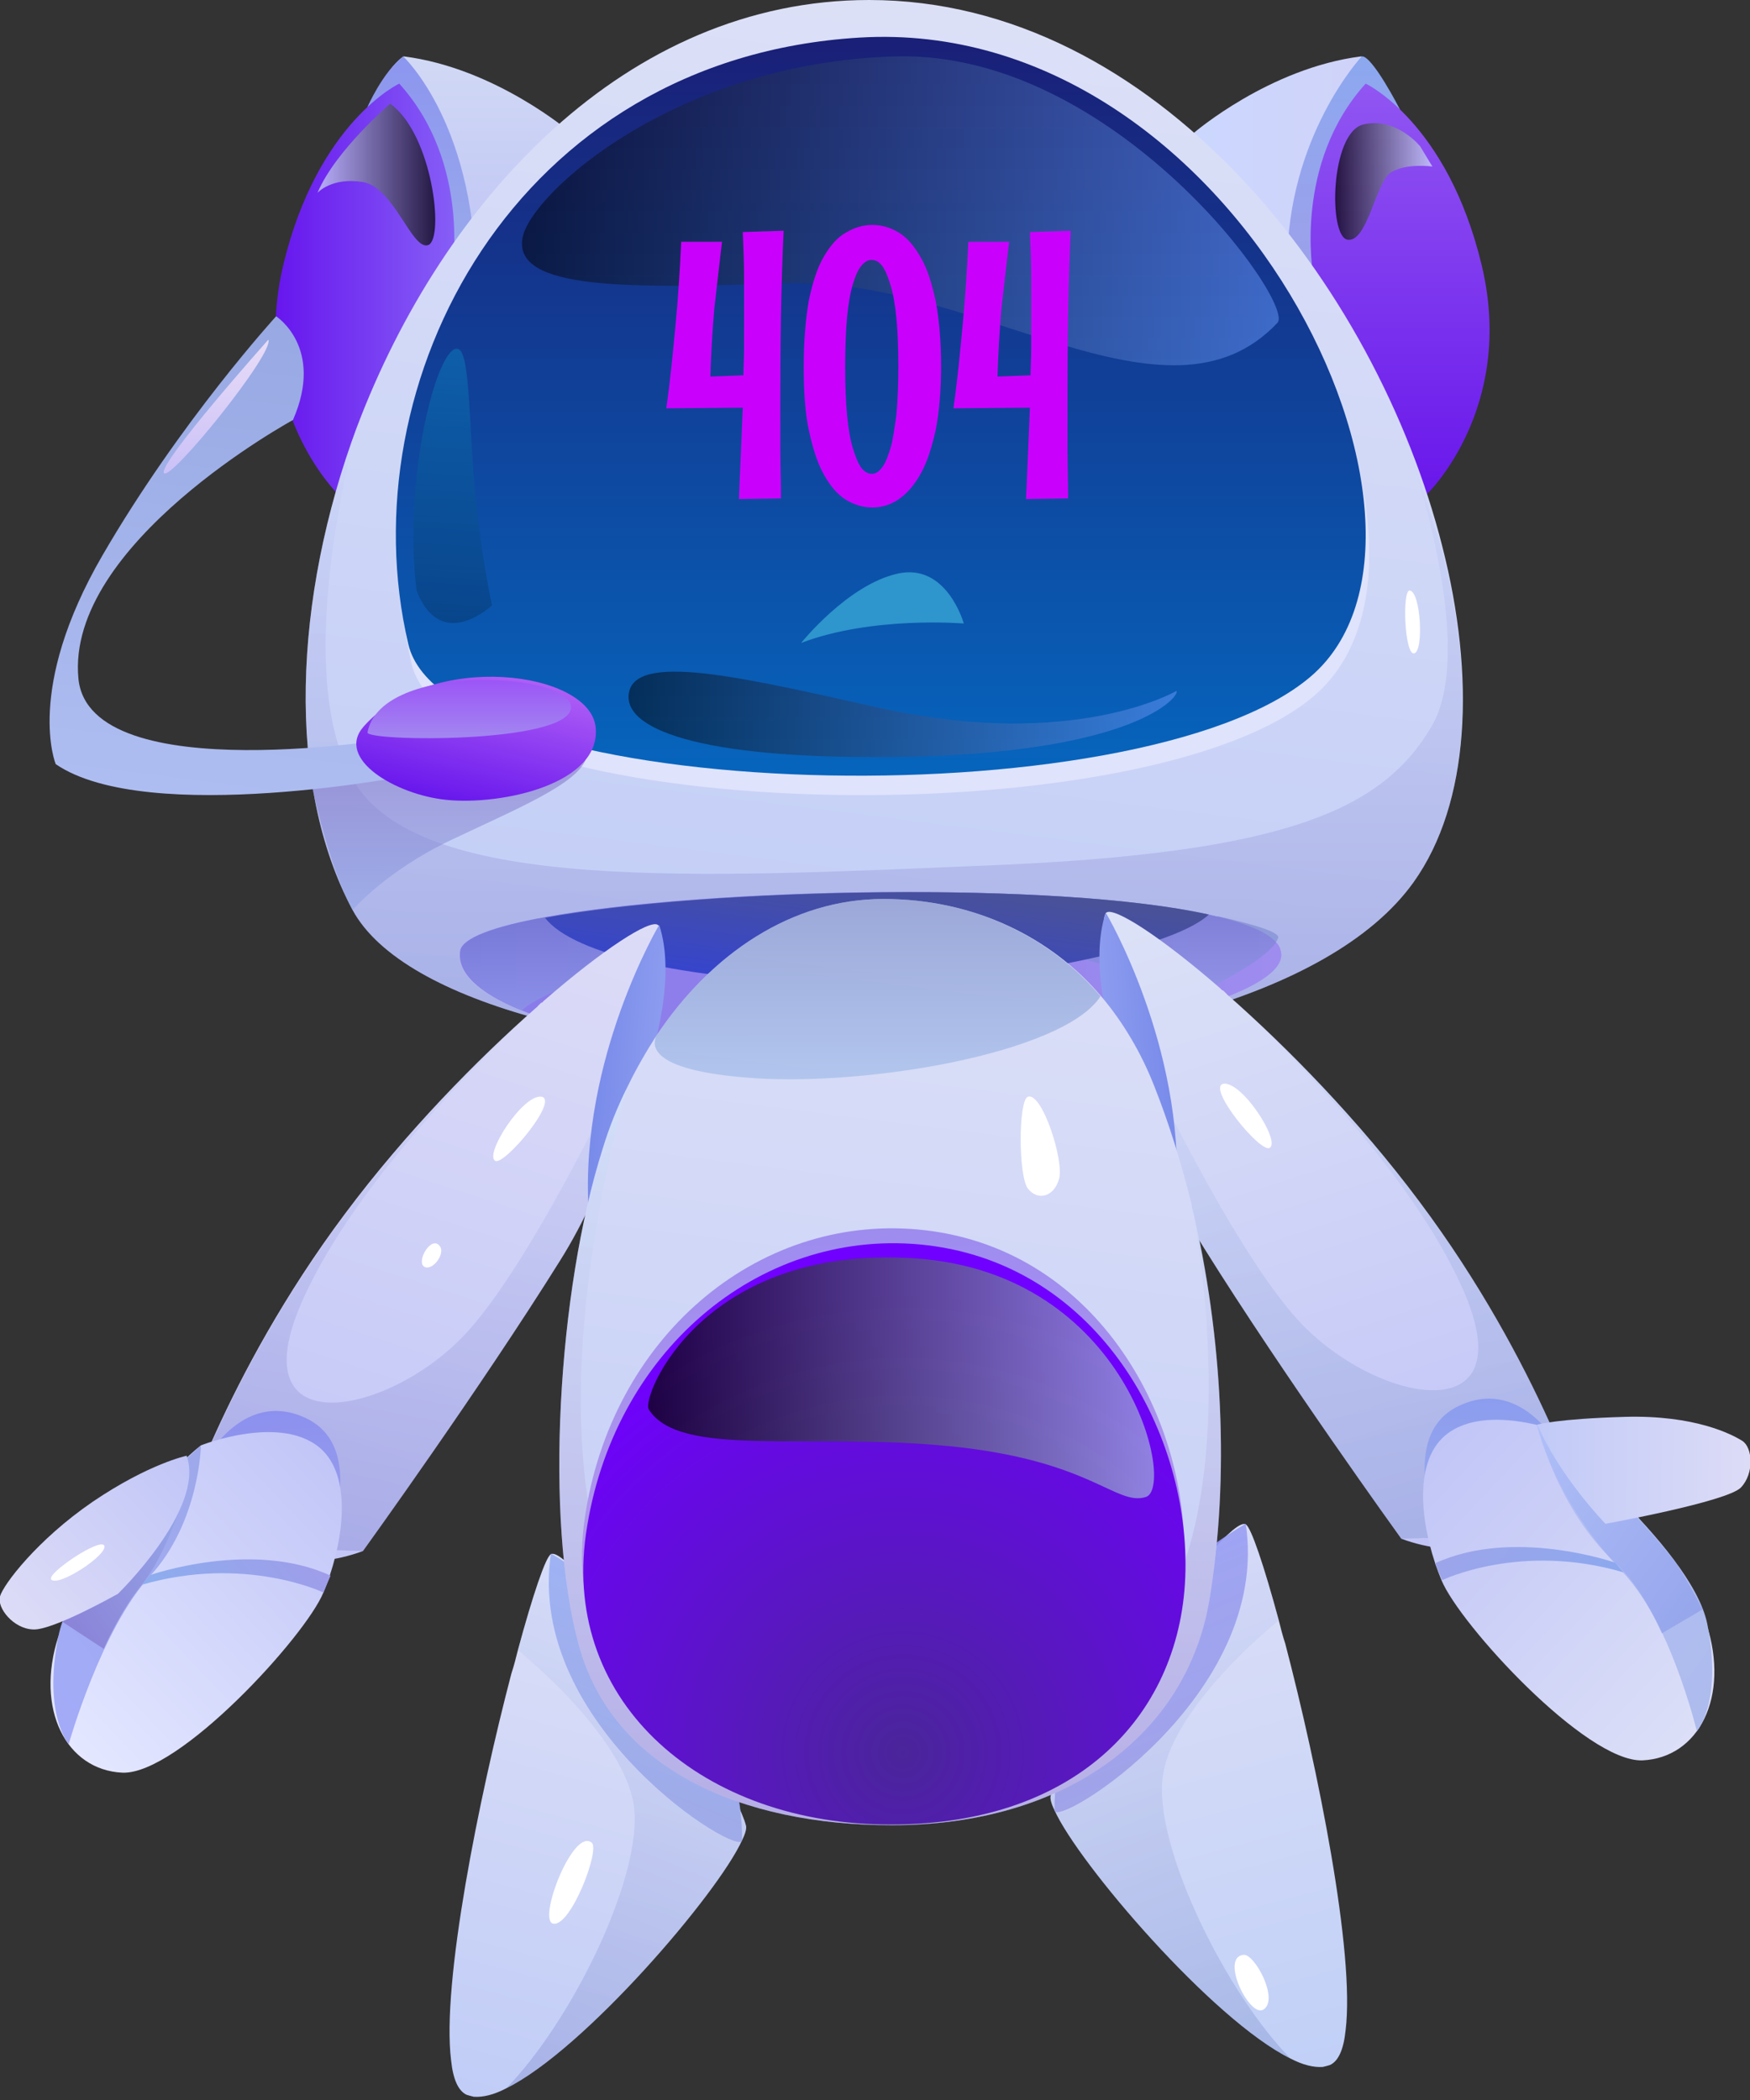 <svg width="270" height="324" viewBox="0 0 270 324" fill="none" xmlns="http://www.w3.org/2000/svg">
<rect x="0" y="0" width="270" height="324" fill="#333333" stroke="none"/>
<g clip-path="url(#clip0_122_375)">
<path d="M197.3 250C197.6 251.2 197.9 252.4 198.3 253.6C203.3 272.7 209.1 301.4 207.6 313.3C207.3 316.2 206.5 318 205.2 318.6C204.9 318.7 204.5 318.8 204.1 318.9C202.7 319 201 318.6 199.1 317.6C187.1 311.7 166.4 287.5 162.7 279.3C162.2 278.3 162 277.5 162.1 277.1C164.2 268.8 189.2 233.4 192.2 235.2C193 235.6 195 241.5 197.3 250Z" fill="url(#paint0_linear_122_375)"/>
<path d="M162.7 279.3C162.7 282.3 196.2 261.8 192.2 235.1C192.2 235.1 162.6 251.4 162.7 279.3Z" fill="url(#paint1_linear_122_375)"/>
<path opacity="0.3" d="M197.3 250C197.3 250 180 263.8 179.3 275C178.6 286.1 189.3 307.6 199.1 317.6C187.1 311.7 166.4 287.5 162.7 279.3C162.2 278.3 162 277.5 162.1 277.1C164.2 268.8 189.2 233.4 192.2 235.2C193 235.6 195 241.5 197.3 250Z" fill="url(#paint2_linear_122_375)"/>
<path d="M79.9 254.6C79.6 255.8 79.3 257 78.9 258.2C73.9 277.3 68.1 306 69.6 317.9C69.9 320.8 70.7 322.6 72 323.2C72.3 323.3 72.7 323.4 73.1 323.5C74.5 323.6 76.2 323.2 78.1 322.2C90.1 316.3 110.8 292.1 114.5 283.9C115 282.9 115.2 282.1 115.1 281.7C113 273.4 88 238 85 239.8C84.2 240.2 82.2 246.1 79.9 254.6Z" fill="url(#paint3_linear_122_375)"/>
<path d="M114.5 283.9C114.5 286.9 81 266.4 85 239.7C85 239.7 114.5 256 114.5 283.9Z" fill="url(#paint4_linear_122_375)"/>
<path d="M91.3 284.3C92.6 285.4 88.1 297.2 85.4 296.8C82.8 296.5 88.4 281.9 91.3 284.3Z" fill="white"/>
<path d="M191.9 301.6C193.6 301.5 197.3 308.4 195 310C192.9 311.6 188.1 301.9 191.9 301.6Z" fill="white"/>
<path opacity="0.3" d="M79.9 254.6C79.9 254.6 97.2 268.4 97.9 279.6C98.6 290.7 87.9 312.2 78.1 322.2C90.1 316.3 110.8 292.1 114.5 283.9C115 282.9 115.2 282.1 115.1 281.7C113 273.4 88 238 85 239.8C84.2 240.2 82.2 246.1 79.9 254.6Z" fill="url(#paint5_linear_122_375)"/>
<path d="M88.1 20.5C88.1 20.5 76.5 10.5 62.3 8.7C62.3 8.7 58 10.8 52.9 26.5C47.9 42.2 57.2 73.1 57.2 73.1L88.1 20.5Z" fill="url(#paint6_linear_122_375)"/>
<path d="M56.7 16.5C56.7 16.5 59 11.2 62.2 8.7C62.2 8.7 73.9 19.5 73.4 45.3L70 48.8L56.7 16.5Z" fill="url(#paint7_linear_122_375)"/>
<path d="M184.2 20.5C184.2 20.5 195.8 10.5 210 8.7C210 8.7 214.3 10.8 219.4 26.5C224.4 42.2 215.1 73.1 215.1 73.1L184.2 20.5Z" fill="url(#paint8_linear_122_375)"/>
<path d="M210.1 8.7C210.1 8.7 198.6 21 198.6 40.9L203 43.7L216 16.9C216 16.9 211.7 8.5 210.1 8.7Z" fill="url(#paint9_linear_122_375)"/>
<path d="M202.6 42.3C202.6 42.3 199.5 25.3 210.7 12.9C210.7 12.9 223.3 18.8 228.6 40.9C233.9 63 220.2 76.2 220.2 76.2L202.6 42.3Z" fill="url(#paint10_linear_122_375)"/>
<path d="M69.7 42.3C69.7 42.3 72.8 25.3 61.6 12.9C61.6 12.9 49 18.8 43.7 40.9C38.5 62.9 52.1 76.2 52.1 76.2L69.7 42.3Z" fill="url(#paint11_linear_122_375)"/>
<path d="M218.1 136.1C192.2 172.4 70.3 169.7 54.4 140.4C44.1 121.2 45.2 92.4 55.1 65.8C68.3 30.9 96.6 0 134.1 0C178.3 0 212.3 44 222.5 84.2C227.7 104.5 226.8 123.9 218.1 136.1Z" fill="url(#paint12_linear_122_375)"/>
<path d="M63.5 102.4C69.3 127.1 176.4 129.8 202.7 107.4C229.1 85 191.2 5.3 133.2 8.8C80.1 12 54 61.8 63.5 102.4Z" fill="#DFE3FB"/>
<path d="M63 99.4C68.8 124.1 175.9 126.8 202.2 104.4C228.5 82 190.6 2.3 132.6 5.8C79.5 9 53.5 58.9 63 99.4Z" fill="url(#paint13_linear_122_375)"/>
<path opacity="0.3" d="M218.1 136.1C192.2 172.4 70.3 169.7 54.4 140.4C44.1 121.2 45.2 92.4 55.1 65.8C54.7 67.4 44.5 104.6 54.9 121C65.6 137.7 107.7 135.4 153 133.5C198.3 131.6 213.2 125 220.8 112.2C226.8 102.2 220.8 80 217.9 71L222.3 84.2C227.7 104.5 226.8 123.9 218.1 136.1Z" fill="url(#paint14_linear_122_375)"/>
<path d="M134.3 162.9C109 162.9 90.7 160 80.5 155.9C73.8 153.2 70.5 150 71 146.7C71.3 144.7 76.3 142.9 84.1 141.5C107.1 137.3 154.7 136.1 180.4 140C182.6 140.3 184.7 140.7 186.5 141.1C186.9 141.2 187.3 141.3 187.7 141.4C187.8 141.4 187.8 141.4 187.9 141.4C192.3 142.5 195.5 143.8 196.9 145.4C197.3 145.8 197.5 146.2 197.6 146.7C199.9 154.9 157.2 162.9 134.3 162.9Z" fill="url(#paint15_linear_122_375)"/>
<path opacity="0.5" d="M197.2 144.7C197.1 144.9 197 145.2 196.8 145.5C194.3 149 184.3 153.5 184.3 153.5C184.3 153.5 145.6 137.7 114.3 144.7C83 151.7 80.6 155.9 80.6 155.9C73.9 153.2 70.6 150 71.1 146.7C71.4 144.7 76.4 142.9 84.2 141.5C107.2 137.3 154.8 136.1 180.5 140C183.2 140.5 185.6 140.9 187.8 141.4C187.9 141.4 187.9 141.4 188 141.4C193.9 142.7 197.5 143.9 197.2 144.7Z" fill="url(#paint16_linear_122_375)"/>
<path d="M186.5 141.1C180.5 146.8 151.8 151.8 135.4 151.8C106.1 151.8 88.2 147.1 84.1 141.6C109.1 137 163.1 135.9 186.5 141.1Z" fill="url(#paint17_linear_122_375)"/>
<path opacity="0.5" d="M54.4 140.4C54.4 140.4 59.5 134.4 69.6 129.6C79.7 124.8 89 121 90.4 117.1C91.8 113.2 62.7 115.5 62.7 115.5L48.2 121.8C48.3 121.7 50.6 133.4 54.4 140.4Z" fill="url(#paint18_linear_122_375)"/>
<path d="M42.6 48.8C42.6 48.8 50.1 53.6 45.2 64.8C45.2 64.8 10.1 83.9 12.1 104.7C13.8 122.1 62.3 113.7 62.3 113.7L64 119.5C64 119.5 22.8 127.6 8.6 117.9C8.6 117.9 3.8 106.4 15.8 85.7C27.8 65 42.6 48.8 42.6 48.8Z" fill="url(#paint19_linear_122_375)"/>
<path d="M56.1 112.1C51.7 117.1 61.1 122.6 68.8 123.4C77.5 124.3 92.8 120.9 91.9 112.2C91 103.5 66.5 100.3 56.1 112.1Z" fill="url(#paint20_linear_122_375)"/>
<path opacity="0.5" d="M80.6 36.8C79.3 44.8 97.1 44.5 121.4 43.7C150.6 42.7 180 67.9 197.1 49.8C199.9 46.8 171.9 7.8 138.2 8.7C104.4 9.6 81.7 29.9 80.6 36.8Z" fill="url(#paint21_linear_122_375)"/>
<path opacity="0.5" d="M97.1 106.6C95.6 112.4 107.7 117.1 137.6 116.8C175.5 116.4 182.2 107.2 181.5 106.6C181.5 106.6 165.8 115.8 136.1 109.3C116.5 105 98.7 100.5 97.1 106.6Z" fill="url(#paint22_linear_122_375)"/>
<path opacity="0.3" d="M217.8 70.2L216.9 67.6C217.1 68 217.4 69 217.8 70.2Z" fill="url(#paint23_linear_122_375)"/>
<path d="M217.5 91.1C216.3 91 216.7 101.2 218.2 100.8C219.7 100.4 219.2 91.3 217.5 91.1Z" fill="white"/>
<path d="M56.7 113C56.4 114.4 87.3 114.8 88.1 109.3C88.8 103.8 58.8 101.9 56.7 113Z" fill="url(#paint24_linear_122_375)"/>
<path opacity="0.2" d="M64.3 91.2C64.3 91.2 63 82.8 64.5 71.5C66 60.2 69 52.9 70.8 53.9C72.6 54.9 72.3 66 73.4 76.9C74.2 85.4 75.9 93.4 75.9 93.4C75.9 93.4 68.1 100.8 64.3 91.2Z" fill="url(#paint25_linear_122_375)"/>
<path d="M41.4 52.4C41.4 52.4 24.3 71.6 25.3 73C26.3 74.3 42.4 54.4 41.4 52.4Z" fill="url(#paint26_linear_122_375)"/>
<path d="M100.6 156C98.4 167 93.9 182.6 86.4 194.5C74.1 214.2 56.5 238.6 56 239.3C47.5 242.5 38.5 240.5 32.9 238.6C29.5 237.4 27.3 236.2 27.3 236.2C27.3 236.2 34.5 212.3 53.2 187.3C62.6 174.7 73.6 163.5 82.8 155.4C82.9 155.4 82.9 155.3 82.9 155.3C83 155.2 83.1 155.1 83.2 155C83.3 154.9 83.3 154.9 83.4 154.8C83.5 154.7 83.5 154.7 83.6 154.7C83.7 154.6 83.8 154.6 83.8 154.5C93.1 146.4 100.3 141.8 101.5 142.7C102.4 143.3 102.1 148.6 100.6 156Z" fill="url(#paint27_linear_122_375)"/>
<path opacity="0.3" d="M100.6 156C98.4 167 93.9 182.6 86.4 194.5C74.1 214.2 56.5 238.6 56 239.3L33 238.6C29.6 237.4 27.4 236.2 27.4 236.2C27.4 236.2 34.6 212.3 53.3 187.3C62.7 174.7 73.7 163.5 82.9 155.4C77.6 160.2 55.3 181.1 46.6 200.8C36.7 223.2 60.3 218.4 72 205.6C83.7 192.9 100.4 155.9 100.4 155.9L100.6 156Z" fill="url(#paint28_linear_122_375)"/>
<path d="M76.4 179.1C74.7 178.1 80.6 168.9 83.5 169.2C86.4 169.6 77.8 179.9 76.4 179.1Z" fill="white"/>
<path d="M67.6 192C66.3 191 64.3 194.6 65.4 195.4C66.7 196.3 69.1 193.1 67.6 192Z" fill="white"/>
<path d="M31.3 225.9C31.3 225.9 37.2 214.1 47.2 218.8C57.2 223.5 50 239.7 50 239.7C50 239.7 36.7 245.9 27.4 236.2C27.4 236.2 28.6 232 31.3 225.9Z" fill="url(#paint29_linear_122_375)"/>
<path d="M31 223C31 223 43.8 217.9 49.8 223.8C54.6 228.6 52.7 239 49.9 245.7C47.1 252.5 27.6 273.8 18.9 273.5C10.2 273.1 5.4 263.7 9 252.5C9 252.5 21.4 230.5 31 223Z" fill="url(#paint30_linear_122_375)"/>
<path d="M31 223C31 223 30.8 234.8 23.2 243.1C15.6 251.3 10.6 269.1 10.6 269.1C10.6 269.1 6.6 264.6 9 252.5C11.4 240.4 31 223 31 223Z" fill="url(#paint31_linear_122_375)"/>
<path opacity="0.5" d="M9.6 250.2L16 254.4C16 254.4 18.5 248.6 21.8 244.6C25.2 240.5 27.9 232.4 27.9 232.4L9.6 250.2Z" fill="url(#paint32_linear_122_375)"/>
<path d="M28.8 224.6C28.8 224.6 23 225.8 14.3 231.7C5.7 237.6 0.5 244.5 -3.14191e-05 246.3C-0.5 248.1 2.1 251.3 5.1 251.4C8.1 251.6 18.2 245.9 18.2 245.9C18.2 245.9 31.7 232.8 28.8 224.6Z" fill="url(#paint33_linear_122_375)"/>
<path d="M23.2 243C23.2 243 38.9 237.5 51 243.1L49.9 245.7C49.9 245.7 37.8 239.9 21.9 244.5L23.2 243Z" fill="url(#paint34_linear_122_375)"/>
<path d="M7.9 243.7C7.1 242.8 15.6 237.1 16.1 238.5C16.6 239.9 9 244.9 7.9 243.7Z" fill="white"/>
<path d="M101.7 142.7C101.7 142.7 89.5 163.2 90.8 186.5C90.9 186.5 106.7 157.8 101.7 142.7Z" fill="url(#paint35_linear_122_375)"/>
<path d="M171.6 154.1C173.8 165.1 178.3 180.7 185.8 192.6C198.1 212.3 215.7 236.7 216.2 237.4C224.7 240.6 233.7 238.6 239.3 236.7C242.7 235.5 244.9 234.3 244.9 234.3C244.9 234.3 237.7 210.4 219 185.4C209.6 172.8 198.6 161.6 189.4 153.5C189.3 153.5 189.3 153.4 189.3 153.4C189.2 153.3 189.1 153.2 189 153.1C188.9 153 188.9 153 188.8 152.9C188.7 152.8 188.7 152.8 188.6 152.8C188.5 152.7 188.4 152.7 188.4 152.6C179.1 144.5 171.9 139.9 170.7 140.8C169.9 141.4 170.2 146.7 171.6 154.1Z" fill="url(#paint36_linear_122_375)"/>
<path opacity="0.3" d="M171.6 154.1C173.8 165.1 178.3 180.7 185.8 192.6C198.1 212.3 215.7 236.7 216.2 237.4L239.3 236.7C242.7 235.5 244.9 234.3 244.9 234.3C244.9 234.3 237.7 210.4 219 185.4C209.6 172.8 198.6 161.6 189.4 153.5C194.7 158.3 217 179.2 225.7 198.9C235.6 221.3 212 216.5 200.3 203.7C188.6 191 171.9 154 171.9 154L171.6 154.1Z" fill="url(#paint37_linear_122_375)"/>
<path d="M195.9 177.1C197.6 176.1 191.7 166.9 188.8 167.2C186 167.6 194.5 178 195.9 177.1Z" fill="white"/>
<path d="M241 224C241 224 235.1 212.2 225.1 216.9C215.1 221.6 222.3 237.8 222.3 237.8C222.3 237.8 235.6 244 244.9 234.3C244.9 234.3 243.7 230.1 241 224Z" fill="url(#paint38_linear_122_375)"/>
<path d="M241.3 221.1C241.3 221.1 228.5 216 222.5 221.9C217.7 226.7 219.6 237.1 222.4 243.8C225.2 250.6 244.7 271.9 253.4 271.6C262.1 271.2 266.9 261.8 263.3 250.6C263.3 250.6 250.9 228.6 241.3 221.1Z" fill="url(#paint39_linear_122_375)"/>
<path d="M237.2 219.8C237.2 219.8 240.1 232.7 249.2 241.1C257.4 248.7 261.8 267.1 261.8 267.1C261.8 267.1 265.8 262.6 263.4 250.5C260.9 238.5 237.2 219.8 237.2 219.8Z" fill="url(#paint40_linear_122_375)"/>
<path opacity="0.5" d="M262.7 248.3L256.4 252C256.4 252 254.1 246.5 250.4 242.6C239.5 231.1 237.1 219.8 237.1 219.8L251.9 233.4C251.9 233.4 255.5 237.2 258.3 240.8C259.7 242.6 262.7 248.3 262.7 248.3Z" fill="url(#paint41_linear_122_375)"/>
<path d="M237.2 219.8C237.2 219.8 240.2 218.9 250.7 218.6C261.5 218.3 267.2 221.3 268.8 222.3C270.4 223.3 270.7 227.3 268.6 229.5C266.5 231.7 247.7 235.1 247.7 235.1C247.7 235.1 240.6 227.8 237.2 219.8Z" fill="url(#paint42_linear_122_375)"/>
<path d="M249.2 241.1C249.2 241.1 233.5 235.6 221.4 241.2L222.5 243.8C222.5 243.8 234.6 237.9 250.5 242.6L249.2 241.1Z" fill="url(#paint43_linear_122_375)"/>
<path d="M170.6 140.8C170.6 140.8 182.8 161.3 181.5 184.6C181.5 184.6 165.6 155.9 170.6 140.8Z" fill="url(#paint44_linear_122_375)"/>
<path d="M123.6 99.2C123.6 99.2 130.8 90.2 138.5 88.5C146.1 86.8 148.7 96.2 148.7 96.2C148.7 96.2 134.6 95 123.6 99.2Z" fill="#2F95CD"/>
<path d="M120.9 35.6C120.5 44.3 120.4 52.8 120.4 61.3C120.4 63.9 120.4 66.5 120.4 69.1C120.4 71.7 120.5 74.3 120.5 76.9L114 77C114.1 74.7 114.2 72.3 114.3 70C114.4 67.7 114.5 65.3 114.6 62.9L102.8 63C103.4 58.8 103.8 54.6 104.2 50.4C104.6 46.2 104.9 41.8 105.1 37.3H111.4C111 40.7 110.6 44.1 110.2 47.7C109.9 51.3 109.7 54.7 109.6 58.1L114.7 57.9C114.7 56.5 114.8 55.2 114.8 53.8V49.7C114.8 47.4 114.8 45.1 114.8 42.8C114.8 40.5 114.7 38.2 114.6 35.8L120.9 35.6Z" fill="#C900FC"/>
<path d="M145.2 56.5C145.2 60.3 144.9 63.5 144.4 66.2C143.8 68.9 143.1 71.2 142.1 73C141.1 74.8 140 76.1 138.7 77C137.4 77.9 136 78.3 134.6 78.3C133.2 78.3 131.8 77.9 130.5 77.1C129.2 76.3 128.1 75 127.1 73.2C126.1 71.4 125.4 69.2 124.8 66.4C124.2 63.7 124 60.3 124 56.5C124 52.7 124.3 49.1 124.8 46.3C125.4 43.5 126.1 41.3 127.1 39.6C128.1 37.9 129.2 36.6 130.5 35.9C131.8 35.1 133.2 34.7 134.6 34.7C136 34.7 137.4 35.1 138.7 35.9C140 36.7 141.1 38 142.1 39.8C143.1 41.5 143.8 43.8 144.4 46.6C144.9 49.4 145.2 52.7 145.2 56.5ZM138.6 56.5C138.6 53.6 138.5 51.2 138.3 49.1C138.1 47 137.8 45.3 137.4 44C137 42.7 136.6 41.7 136.1 41C135.6 40.4 135.1 40.1 134.5 40.1C133.9 40.1 133.4 40.4 132.9 41C132.4 41.6 132 42.5 131.6 43.8C131.2 45.1 130.9 46.8 130.7 48.9C130.5 51 130.4 53.5 130.4 56.6C130.4 59.7 130.5 62 130.7 64.1C130.9 66.2 131.2 67.9 131.6 69.2C132 70.5 132.4 71.5 132.9 72.2C133.4 72.8 133.9 73.1 134.5 73.1C135.1 73.1 135.6 72.8 136.1 72.1C136.6 71.5 137 70.4 137.4 69.1C137.8 67.8 138 66 138.3 64C138.5 61.8 138.6 59.3 138.6 56.5Z" fill="#C900FC"/>
<path d="M165.2 35.6C164.8 44.3 164.7 52.8 164.7 61.3C164.7 63.9 164.7 66.5 164.7 69.1C164.7 71.7 164.8 74.3 164.8 76.9L158.3 77C158.4 74.7 158.5 72.3 158.6 70C158.7 67.7 158.8 65.3 158.9 62.9L147.1 63C147.7 58.8 148.1 54.6 148.5 50.4C148.9 46.1 149.2 41.8 149.4 37.3H155.7C155.3 40.7 154.9 44.1 154.5 47.7C154.2 51.3 154 54.7 153.9 58.1L159 57.9C159 56.5 159.1 55.2 159.1 53.8V49.7C159.1 47.4 159.1 45.1 159.1 42.8C159.1 40.5 159 38.2 158.9 35.8L165.2 35.6Z" fill="#C900FC"/>
<path d="M186.6 246.8C183.1 267.7 164.4 281.6 137.6 281.6C114.3 281.6 94.5 272.9 89.3 253.8C84 234.6 86 199.2 93 177.2C94 173.9 95.3 170.7 96.8 167.7C98.1 165 99.6 162.4 101.2 159.9C109.7 147.1 122.2 138.7 136.3 138.7C150.4 138.7 162.2 144.7 169.8 153.6C173.3 157.7 176.1 162.5 178.1 167.6C180.4 173.4 182.3 179.6 183.9 186C183.9 186 183.9 186.1 183.9 186.2C188.7 206.3 189.7 228.1 186.6 246.8Z" fill="url(#paint45_linear_122_375)"/>
<path opacity="0.3" d="M186.6 246.8C183.1 267.7 164.4 281.6 137.6 281.6C114.3 281.6 94.5 272.9 89.3 253.8C84 234.6 86 199.2 93 177.2C94 173.9 95.3 170.7 96.8 167.7C96.8 167.7 82.7 214.5 94 244.3C105.3 274.1 157.9 273.5 175.7 253.7C192.6 234.9 184.8 190.6 184 186.4C188.7 206.3 189.7 228.2 186.6 246.8Z" fill="url(#paint46_linear_122_375)"/>
<path d="M90.2 234.4C94.2 206.4 116.7 187.4 141.7 189.7C168.6 192.2 183.1 217.9 182.7 240C182.3 262 166.2 279.2 137.3 279.2C108.4 279.3 86.5 260.6 90.2 234.4Z" fill="url(#paint47_linear_122_375)"/>
<path d="M90.4 236.7C94.4 208.7 116.9 189.7 141.9 192C168.8 194.5 183.3 220.2 182.9 242.3C182.5 264.3 166.4 281.5 137.5 281.5C108.6 281.6 86.7 262.9 90.4 236.7Z" fill="url(#paint48_radial_122_375)"/>
<path opacity="0.5" d="M169.8 153.7C164.1 162.6 132.6 167.9 114.5 166.2C98.7 164.8 101.1 160.5 101.2 159.9C109.7 147.1 122.2 138.7 136.3 138.7C150.4 138.7 162.1 144.7 169.8 153.7Z" fill="url(#paint49_linear_122_375)"/>
<path d="M158.6 169.2C157.1 169.7 157.1 181.5 158.6 183.4C160.1 185.3 162.6 184.7 163.4 181.9C164.2 179.1 160.8 168.5 158.6 169.2Z" fill="white"/>
<path style="mix-blend-mode:screen" opacity="0.72" d="M100.079 217.431C104.817 225.006 124.361 220.977 146.376 223.112C168.392 225.265 172.145 232.413 176.79 230.965C181.435 229.517 174.095 196.396 141.212 194.15C108.328 191.903 98.909 215.537 100.098 217.431H100.079Z" fill="url(#paint50_linear_122_375)"/>
<path style="mix-blend-mode:screen" opacity="0.72" d="M219.153 22.624C219.153 22.624 215.427 17.966 210.329 19.212C205.23 20.457 204.908 36.596 207.941 36.988C210.99 37.38 212.276 28.066 214.597 26.599C216.935 25.131 221 25.694 221 25.694L219.137 22.624H219.153Z" fill="url(#paint51_linear_122_375)"/>
<path style="mix-blend-mode:screen" opacity="0.72" d="M49 29.738C49 29.738 51.155 27.306 55.986 28.086C60.816 28.884 63.603 38.798 66.092 37.796C68.563 36.793 66.761 20.734 60.203 16C60.203 16 51.768 23.185 49 29.72V29.738Z" fill="url(#paint52_linear_122_375)"/>
</g>
<defs>
<linearGradient id="paint0_linear_122_375" x1="195.151" y1="321.317" x2="173.309" y2="240.047" gradientUnits="userSpaceOnUse">
<stop stop-color="#C1D0F7"/>
<stop offset="1" stop-color="#DCDFF7"/>
</linearGradient>
<linearGradient id="paint1_linear_122_375" x1="183.248" y1="271.508" x2="171.784" y2="243.396" gradientUnits="userSpaceOnUse">
<stop stop-color="#9F9DEA"/>
<stop offset="1" stop-color="#8C90EF"/>
</linearGradient>
<linearGradient id="paint2_linear_122_375" x1="201.749" y1="316.494" x2="171.854" y2="243.187" gradientUnits="userSpaceOnUse">
<stop stop-color="#687CC2"/>
<stop offset="1" stop-color="#CCD4FF"/>
</linearGradient>
<linearGradient id="paint3_linear_122_375" x1="82.02" y1="325.903" x2="103.845" y2="244.626" gradientUnits="userSpaceOnUse">
<stop stop-color="#C1CDF7"/>
<stop offset="1" stop-color="#DCDFF7"/>
</linearGradient>
<linearGradient id="paint4_linear_122_375" x1="93.911" y1="276.089" x2="105.375" y2="247.977" gradientUnits="userSpaceOnUse">
<stop stop-color="#9DA9EA"/>
<stop offset="1" stop-color="#8CA2EF"/>
</linearGradient>
<linearGradient id="paint5_linear_122_375" x1="75.409" y1="321.079" x2="105.305" y2="247.773" gradientUnits="userSpaceOnUse">
<stop stop-color="#6871C2"/>
<stop offset="1" stop-color="#CCDAFF"/>
</linearGradient>
<linearGradient id="paint6_linear_122_375" x1="69.704" y1="73.092" x2="69.704" y2="8.707" gradientUnits="userSpaceOnUse">
<stop stop-color="#ACAFF4"/>
<stop offset="1" stop-color="#D1D9F5"/>
</linearGradient>
<linearGradient id="paint7_linear_122_375" x1="65.108" y1="48.771" x2="65.108" y2="8.707" gradientUnits="userSpaceOnUse">
<stop stop-color="#9DAEEA"/>
<stop offset="1" stop-color="#8C96EF"/>
</linearGradient>
<linearGradient id="paint8_linear_122_375" x1="184.226" y1="40.9" x2="220.947" y2="40.9" gradientUnits="userSpaceOnUse">
<stop stop-color="#CCD7FF"/>
<stop offset="1" stop-color="#D2D1F5"/>
</linearGradient>
<linearGradient id="paint9_linear_122_375" x1="207.273" y1="43.684" x2="207.273" y2="8.685" gradientUnits="userSpaceOnUse">
<stop stop-color="#9DA0EA"/>
<stop offset="1" stop-color="#8CA8EF"/>
</linearGradient>
<linearGradient id="paint10_linear_122_375" x1="215.994" y1="76.155" x2="215.994" y2="12.903" gradientUnits="userSpaceOnUse">
<stop stop-color="#6917EB"/>
<stop offset="1" stop-color="#9156F2"/>
</linearGradient>
<linearGradient id="paint11_linear_122_375" x1="42.537" y1="44.529" x2="70.094" y2="44.529" gradientUnits="userSpaceOnUse">
<stop stop-color="#6716EE"/>
<stop offset="1" stop-color="#865EF6"/>
</linearGradient>
<linearGradient id="paint12_linear_122_375" x1="129.204" y1="164.386" x2="149.669" y2="1.429" gradientUnits="userSpaceOnUse">
<stop stop-color="#C1CDF7"/>
<stop offset="1" stop-color="#DCE0F7"/>
</linearGradient>
<linearGradient id="paint13_linear_122_375" x1="135.888" y1="119.713" x2="135.888" y2="5.682" gradientUnits="userSpaceOnUse">
<stop stop-color="#0665BD"/>
<stop offset="1" stop-color="#1A1F77"/>
</linearGradient>
<linearGradient id="paint14_linear_122_375" x1="136.434" y1="162.877" x2="136.434" y2="65.759" gradientUnits="userSpaceOnUse">
<stop stop-color="#6A68C2"/>
<stop offset="1" stop-color="#CCD7FF"/>
</linearGradient>
<linearGradient id="paint15_linear_122_375" x1="70.963" y1="150.262" x2="197.644" y2="150.262" gradientUnits="userSpaceOnUse">
<stop stop-color="#8879EA"/>
<stop offset="1" stop-color="#9E8CEF"/>
</linearGradient>
<linearGradient id="paint16_linear_122_375" x1="134.115" y1="155.893" x2="134.115" y2="137.652" gradientUnits="userSpaceOnUse">
<stop stop-color="#8DA4E5"/>
<stop offset="1" stop-color="#5C6BBB"/>
</linearGradient>
<linearGradient id="paint17_linear_122_375" x1="133.754" y1="153.312" x2="136.129" y2="134.412" gradientUnits="userSpaceOnUse">
<stop stop-color="#3645CC"/>
<stop offset="1" stop-color="#4A5296"/>
</linearGradient>
<linearGradient id="paint18_linear_122_375" x1="69.41" y1="140.354" x2="69.41" y2="114.753" gradientUnits="userSpaceOnUse">
<stop stop-color="#8DA4E5"/>
<stop offset="1" stop-color="#755CBB"/>
</linearGradient>
<linearGradient id="paint19_linear_122_375" x1="34.666" y1="123.624" x2="44.035" y2="48.936" gradientUnits="userSpaceOnUse">
<stop stop-color="#AEBDF1"/>
<stop offset="1" stop-color="#97A8E3"/>
</linearGradient>
<linearGradient id="paint20_linear_122_375" x1="71.094" y1="124.077" x2="75.918" y2="103.577" gradientUnits="userSpaceOnUse">
<stop stop-color="#6817ED"/>
<stop offset="1" stop-color="#AF5EF6"/>
</linearGradient>
<linearGradient id="paint21_linear_122_375" x1="80.489" y1="32.511" x2="197.223" y2="32.511" gradientUnits="userSpaceOnUse">
<stop/>
<stop offset="1" stop-color="#6A9BFF"/>
</linearGradient>
<linearGradient id="paint22_linear_122_375" x1="96.982" y1="110.232" x2="181.577" y2="110.232" gradientUnits="userSpaceOnUse">
<stop/>
<stop offset="1" stop-color="#6A9BFF"/>
</linearGradient>
<linearGradient id="paint23_linear_122_375" x1="217.398" y1="70.177" x2="217.398" y2="67.541" gradientUnits="userSpaceOnUse">
<stop stop-color="#9D68C2"/>
<stop offset="1" stop-color="#CCEDFF"/>
</linearGradient>
<linearGradient id="paint24_linear_122_375" x1="72.408" y1="113.88" x2="72.408" y2="104.932" gradientUnits="userSpaceOnUse">
<stop stop-color="#A287F0"/>
<stop offset="1" stop-color="#9C55F7"/>
</linearGradient>
<linearGradient id="paint25_linear_122_375" x1="69.23" y1="96.108" x2="72.118" y2="53.926" gradientUnits="userSpaceOnUse">
<stop/>
<stop offset="1" stop-color="#00E3FF"/>
</linearGradient>
<linearGradient id="paint26_linear_122_375" x1="33.169" y1="73.201" x2="33.515" y2="52.305" gradientUnits="userSpaceOnUse">
<stop stop-color="#CBC1F7"/>
<stop offset="1" stop-color="#E8DCF7"/>
</linearGradient>
<linearGradient id="paint27_linear_122_375" x1="49.081" y1="243.839" x2="83.777" y2="136.842" gradientUnits="userSpaceOnUse">
<stop stop-color="#C1C6F7"/>
<stop offset="1" stop-color="#DDDCF7"/>
</linearGradient>
<linearGradient id="paint28_linear_122_375" x1="55.109" y1="242.831" x2="72.704" y2="150.706" gradientUnits="userSpaceOnUse">
<stop stop-color="#6A68C2"/>
<stop offset="1" stop-color="#CCDAFF"/>
</linearGradient>
<linearGradient id="paint29_linear_122_375" x1="40.274" y1="241.676" x2="39.409" y2="217.778" gradientUnits="userSpaceOnUse">
<stop stop-color="#9DA5EA"/>
<stop offset="1" stop-color="#8C90EF"/>
</linearGradient>
<linearGradient id="paint30_linear_122_375" x1="51.556" y1="225.7" x2="8.245" y2="266.781" gradientUnits="userSpaceOnUse">
<stop stop-color="#C1C6F7"/>
<stop offset="1" stop-color="#E4E7FF"/>
</linearGradient>
<linearGradient id="paint31_linear_122_375" x1="38.394" y1="233.066" x2="3.147" y2="258.976" gradientUnits="userSpaceOnUse">
<stop stop-color="#9DA9EA"/>
<stop offset="1" stop-color="#A3ABF8"/>
</linearGradient>
<linearGradient id="paint32_linear_122_375" x1="31.135" y1="236.691" x2="10.719" y2="251.698" gradientUnits="userSpaceOnUse">
<stop stop-color="#8DA4E5"/>
<stop offset="1" stop-color="#755CBB"/>
</linearGradient>
<linearGradient id="paint33_linear_122_375" x1="29.715" y1="225.572" x2="2.825" y2="251.056" gradientUnits="userSpaceOnUse">
<stop stop-color="#C1C6F7"/>
<stop offset="1" stop-color="#DDDCF7"/>
</linearGradient>
<linearGradient id="paint34_linear_122_375" x1="46.48" y1="237.065" x2="26.936" y2="251.432" gradientUnits="userSpaceOnUse">
<stop stop-color="#9F9DEA"/>
<stop offset="1" stop-color="#8CAEEF"/>
</linearGradient>
<linearGradient id="paint35_linear_122_375" x1="91.827" y1="164.273" x2="101.756" y2="164.919" gradientUnits="userSpaceOnUse">
<stop stop-color="#798BEA"/>
<stop offset="1" stop-color="#8C9CEF"/>
</linearGradient>
<linearGradient id="paint36_linear_122_375" x1="223.211" y1="241.927" x2="188.512" y2="134.93" gradientUnits="userSpaceOnUse">
<stop stop-color="#C1C3F7"/>
<stop offset="1" stop-color="#DCE2F7"/>
</linearGradient>
<linearGradient id="paint37_linear_122_375" x1="217.183" y1="240.919" x2="199.587" y2="148.794" gradientUnits="userSpaceOnUse">
<stop stop-color="#6881C2"/>
<stop offset="1" stop-color="#CCDAFF"/>
</linearGradient>
<linearGradient id="paint38_linear_122_375" x1="232.028" y1="239.75" x2="232.913" y2="215.853" gradientUnits="userSpaceOnUse">
<stop stop-color="#9DAEEA"/>
<stop offset="1" stop-color="#8C9CEF"/>
</linearGradient>
<linearGradient id="paint39_linear_122_375" x1="220.747" y1="223.812" x2="264.069" y2="264.879" gradientUnits="userSpaceOnUse">
<stop stop-color="#C1C6F7"/>
<stop offset="1" stop-color="#DCDFF7"/>
</linearGradient>
<linearGradient id="paint40_linear_122_375" x1="230.166" y1="229.322" x2="268.73" y2="257.669" gradientUnits="userSpaceOnUse">
<stop stop-color="#B5BFF5"/>
<stop offset="1" stop-color="#ADBBED"/>
</linearGradient>
<linearGradient id="paint41_linear_122_375" x1="232.823" y1="225.642" x2="262.989" y2="247.818" gradientUnits="userSpaceOnUse">
<stop stop-color="#A9BFFB"/>
<stop offset="1" stop-color="#7F90EA"/>
</linearGradient>
<linearGradient id="paint42_linear_122_375" x1="237.145" y1="226.792" x2="270.029" y2="227.035" gradientUnits="userSpaceOnUse">
<stop stop-color="#C1CAF7"/>
<stop offset="1" stop-color="#DDDCF7"/>
</linearGradient>
<linearGradient id="paint43_linear_122_375" x1="225.807" y1="235.156" x2="245.353" y2="249.524" gradientUnits="userSpaceOnUse">
<stop stop-color="#9DA5EA"/>
<stop offset="1" stop-color="#8CA8EF"/>
</linearGradient>
<linearGradient id="paint44_linear_122_375" x1="180.472" y1="162.38" x2="170.554" y2="163.024" gradientUnits="userSpaceOnUse">
<stop stop-color="#798BEA"/>
<stop offset="1" stop-color="#8C9CEF"/>
</linearGradient>
<linearGradient id="paint45_linear_122_375" x1="130.092" y1="281.338" x2="147.864" y2="139.784" gradientUnits="userSpaceOnUse">
<stop stop-color="#C1CDF7"/>
<stop offset="1" stop-color="#DCDFF7"/>
</linearGradient>
<linearGradient id="paint46_linear_122_375" x1="137.327" y1="281.579" x2="137.327" y2="167.681" gradientUnits="userSpaceOnUse">
<stop stop-color="#9D68C2"/>
<stop offset="1" stop-color="#CCEDFF"/>
</linearGradient>
<linearGradient id="paint47_linear_122_375" x1="136.238" y1="279.26" x2="136.238" y2="189.558" gradientUnits="userSpaceOnUse">
<stop stop-color="#BE9DEA"/>
<stop offset="1" stop-color="#9E8CEF"/>
</linearGradient>
<radialGradient id="paint48_radial_122_375" cx="0" cy="0" r="1" gradientUnits="userSpaceOnUse" gradientTransform="translate(139.303 270.493) scale(71.694 71.643)">
<stop stop-color="#4A259A"/>
<stop offset="1" stop-color="#7000FF"/>
</radialGradient>
<linearGradient id="paint49_linear_122_375" x1="135.36" y1="166.483" x2="135.36" y2="138.702" gradientUnits="userSpaceOnUse">
<stop stop-color="#8DB0E5"/>
<stop offset="1" stop-color="#5C71BB"/>
</linearGradient>
<linearGradient id="paint50_linear_122_375" x1="99.986" y1="212.585" x2="178.053" y2="212.585" gradientUnits="userSpaceOnUse">
<stop/>
<stop offset="1" stop-color="#9FB0DD"/>
</linearGradient>
<linearGradient id="paint51_linear_122_375" x1="206.01" y1="27.997" x2="221.034" y2="27.997" gradientUnits="userSpaceOnUse">
<stop/>
<stop offset="1" stop-color="#D4E2FF"/>
</linearGradient>
<linearGradient id="paint52_linear_122_375" x1="49" y1="26.935" x2="67.151" y2="26.935" gradientUnits="userSpaceOnUse">
<stop stop-color="#D4E2FF"/>
<stop offset="1"/>
</linearGradient>
<clipPath id="clip0_122_375">
<rect width="270" height="324" fill="white"/>
</clipPath>
</defs>
</svg>
